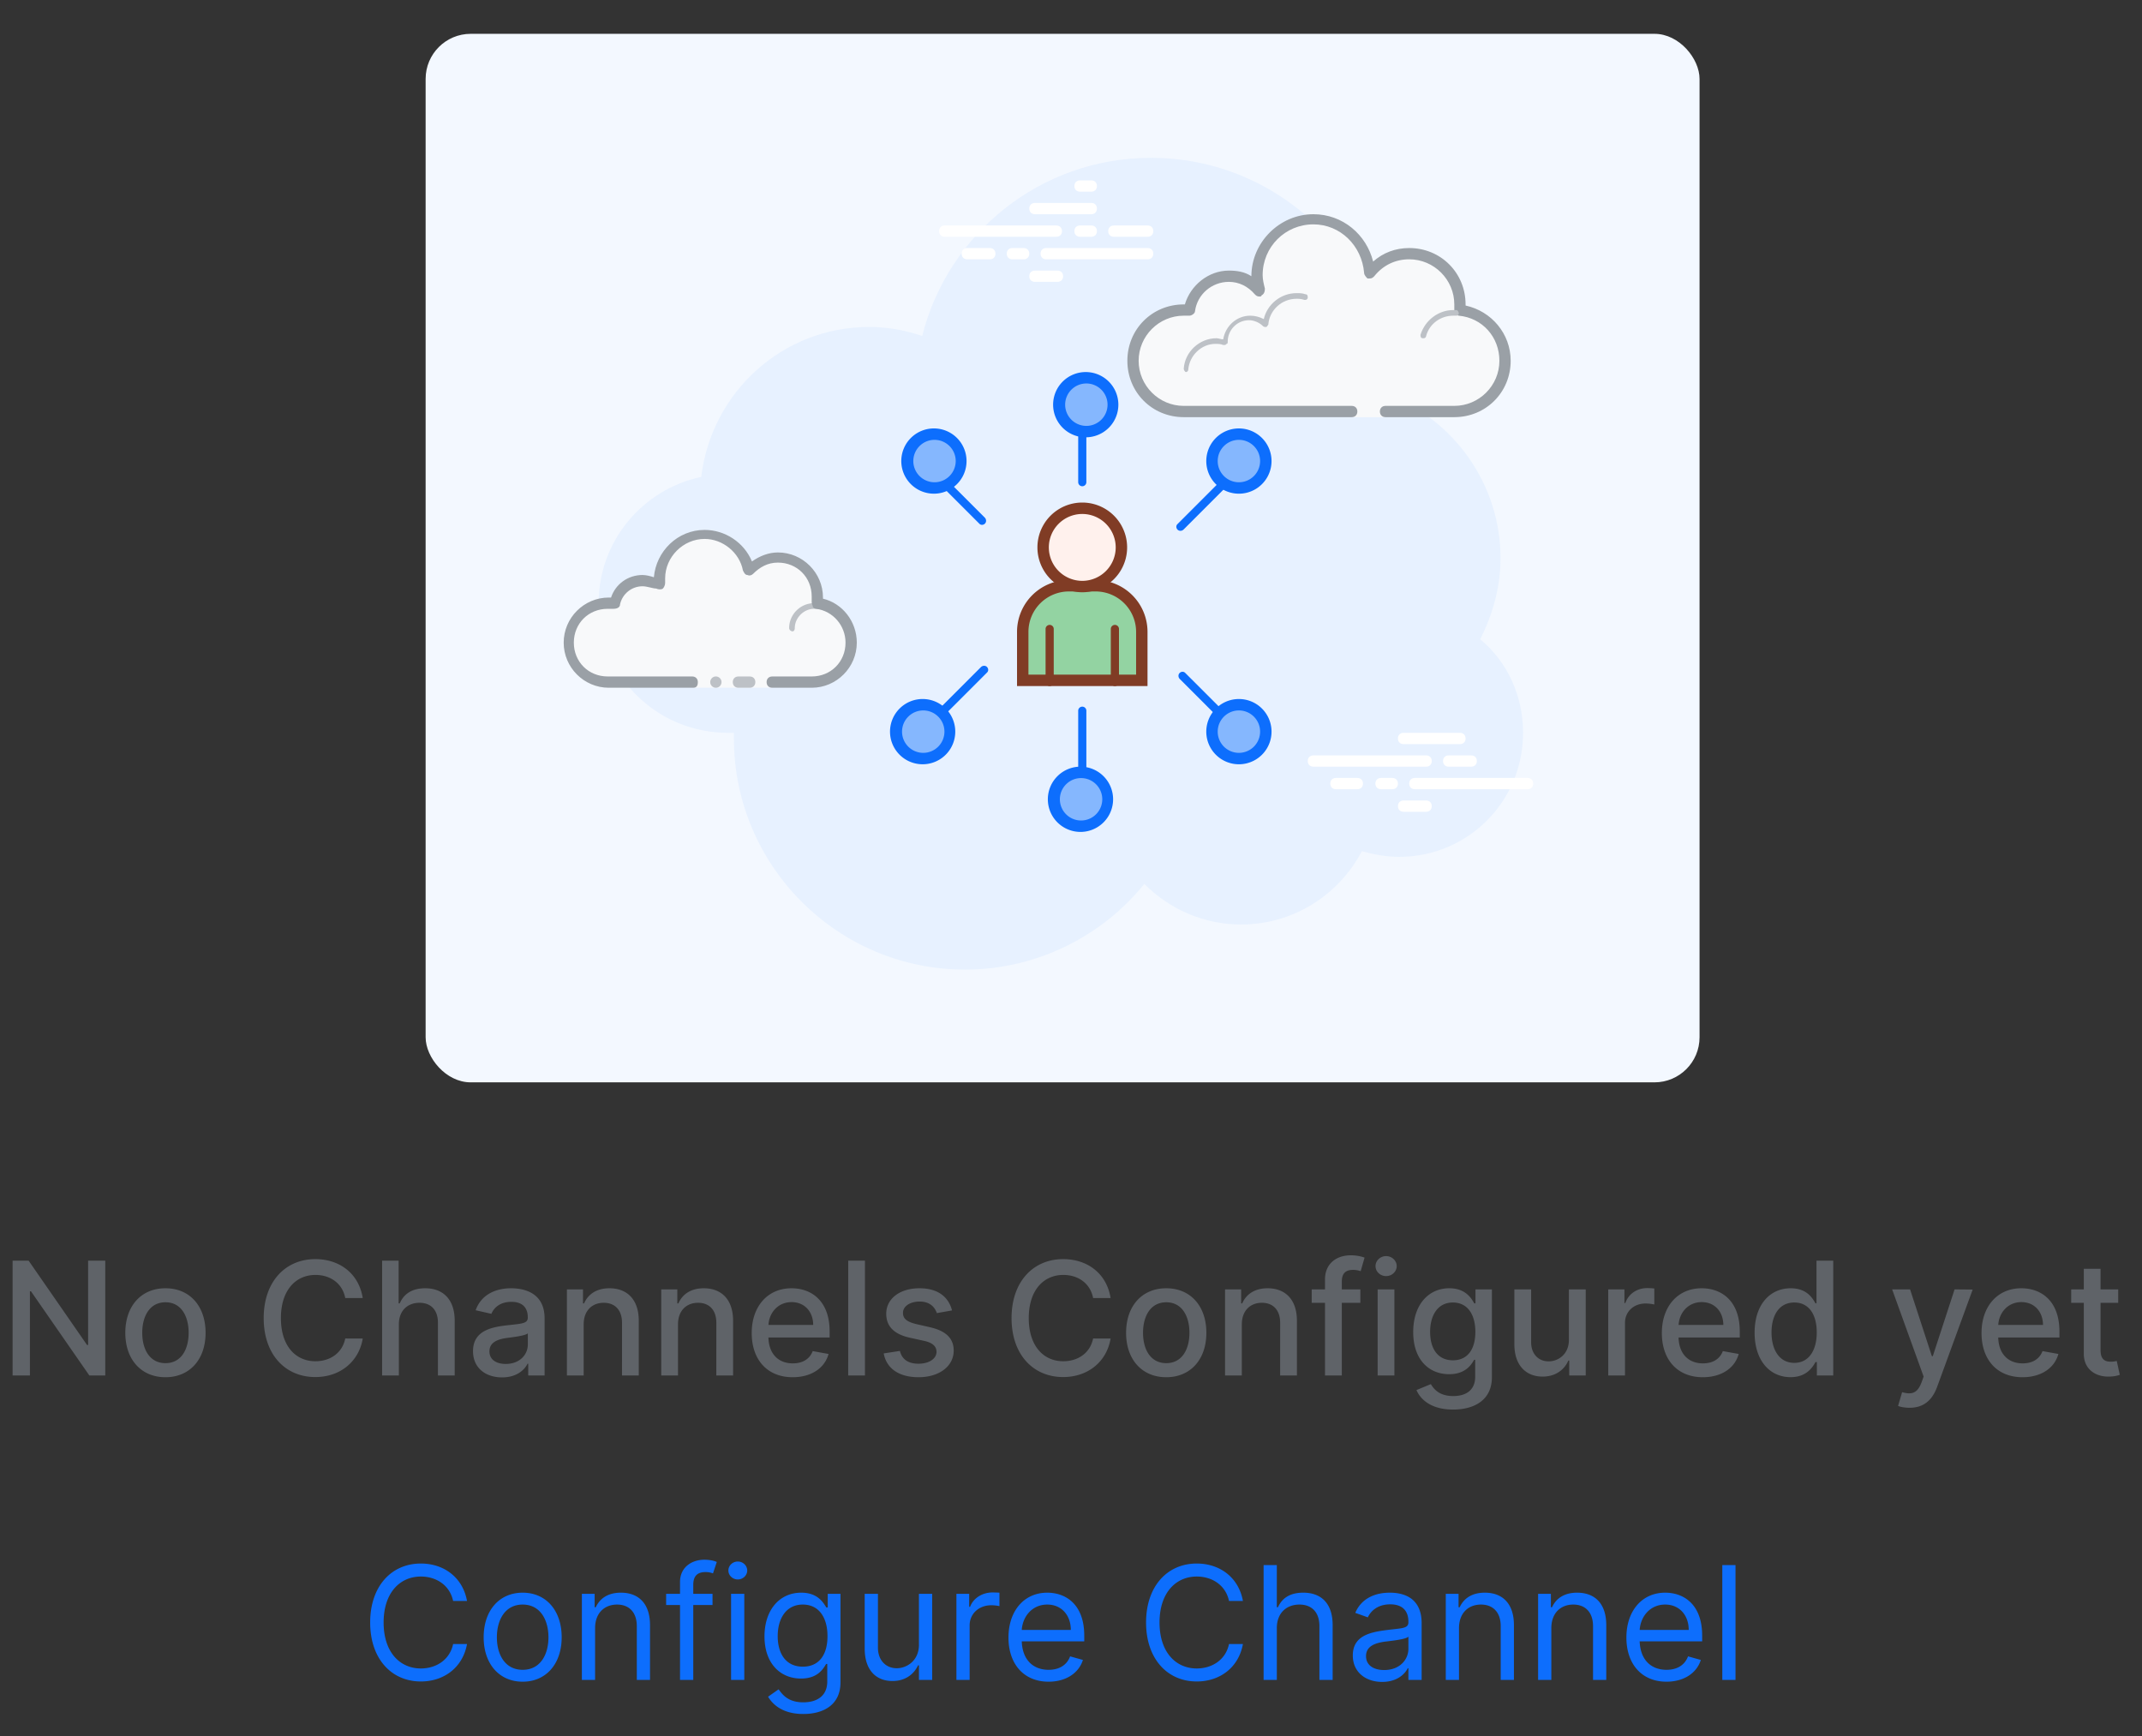 <svg width="190" height="154" fill="none" xmlns="http://www.w3.org/2000/svg"><rect width="100%" height="100%" fill="#333333" stroke="none"/><path d="M41.426 142c-.378-2.088-2.048-3.321-4.096-3.321-2.606 0-4.495 2.009-4.495 5.23 0 3.222 1.89 5.23 4.495 5.23 2.048 0 3.718-1.233 4.096-3.321h-1.233c-.298 1.412-1.511 2.168-2.863 2.168-1.85 0-3.302-1.432-3.302-4.077s1.452-4.077 3.302-4.077c1.352 0 2.565.756 2.863 2.168h1.233Zm4.936 7.159c2.068 0 3.46-1.571 3.46-3.937 0-2.387-1.392-3.958-3.46-3.958-2.069 0-3.46 1.571-3.46 3.958 0 2.366 1.392 3.937 3.46 3.937Zm0-1.054c-1.571 0-2.287-1.352-2.287-2.883 0-1.532.716-2.904 2.287-2.904 1.57 0 2.287 1.372 2.287 2.904 0 1.531-.716 2.883-2.287 2.883Zm6.424-3.699c0-1.332.825-2.088 1.95-2.088 1.088 0 1.75.711 1.75 1.909V149h1.172v-4.852c0-1.949-1.039-2.884-2.585-2.884-1.153 0-1.87.517-2.227 1.293h-.1v-1.193h-1.133V149h1.173v-4.594Zm10.417-3.042h-1.71v-.776c0-.756.318-1.153 1.093-1.153.339 0 .537.079.657.119l.338-1.014c-.18-.08-.537-.199-1.114-.199-1.094 0-2.148.656-2.148 1.969v1.054h-1.233v.994h1.233V149h1.174v-6.642h1.71v-.994ZM64.847 149h1.174v-7.636h-1.174V149Zm.597-8.909c.457 0 .835-.358.835-.796 0-.437-.378-.795-.835-.795-.457 0-.835.358-.835.795 0 .438.378.796.835.796Zm5.808 11.932c1.83 0 3.301-.835 3.301-2.804v-7.855H73.42v1.213h-.12c-.258-.398-.736-1.313-2.227-1.313-1.929 0-3.261 1.531-3.261 3.878 0 2.386 1.392 3.739 3.241 3.739 1.492 0 1.969-.875 2.227-1.293h.1v1.551c0 1.273-.895 1.85-2.128 1.85-1.387 0-1.874-.731-2.188-1.154l-.934.656c.477.801 1.417 1.532 3.122 1.532Zm-.04-4.196c-1.471 0-2.227-1.114-2.227-2.705 0-1.551.736-2.804 2.227-2.804 1.432 0 2.188 1.154 2.188 2.804 0 1.69-.776 2.705-2.188 2.705Zm10.301-1.949c0 1.432-1.093 2.088-1.968 2.088-.975 0-1.67-.716-1.67-1.83v-4.772H76.7v4.852c0 1.949 1.034 2.883 2.466 2.883 1.153 0 1.909-.616 2.267-1.392h.08V149h1.173v-7.636h-1.174v4.514ZM84.836 149h1.173v-4.832c0-1.034.815-1.79 1.929-1.79.313 0 .636.06.716.079v-1.193a11.26 11.26 0 0 0-.617-.02c-.915 0-1.71.517-1.988 1.273h-.08v-1.153h-1.133V149Zm8.178.159c1.551 0 2.684-.775 3.043-1.929l-1.134-.318c-.298.795-.99 1.193-1.91 1.193-1.376 0-2.326-.89-2.38-2.525h5.543v-.498c0-2.843-1.69-3.818-3.282-3.818-2.068 0-3.44 1.631-3.44 3.977 0 2.347 1.353 3.918 3.56 3.918Zm-2.382-4.594c.08-1.188.92-2.247 2.262-2.247 1.273 0 2.089.955 2.089 2.247h-4.35ZM110.25 142c-.377-2.088-2.048-3.321-4.096-3.321-2.605 0-4.495 2.009-4.495 5.23 0 3.222 1.89 5.23 4.495 5.23 2.048 0 3.719-1.233 4.096-3.321h-1.233c-.298 1.412-1.511 2.168-2.863 2.168-1.85 0-3.301-1.432-3.301-4.077s1.451-4.077 3.301-4.077c1.352 0 2.565.756 2.863 2.168h1.233Zm3.007 2.406c0-1.332.85-2.088 2.008-2.088 1.104 0 1.77.696 1.77 1.909V149h1.174v-4.852c0-1.964-1.044-2.884-2.605-2.884-1.204 0-1.89.502-2.248 1.293h-.099v-3.739h-1.173V149h1.173v-4.594Zm9.345 4.773c1.333 0 2.029-.716 2.267-1.213h.06V149h1.173v-5.031c0-2.426-1.849-2.705-2.824-2.705-1.153 0-2.466.398-3.062 1.79l1.114.398c.258-.557.87-1.154 1.988-1.154 1.079 0 1.611.572 1.611 1.551v.04c0 .567-.577.517-1.969.696-1.417.184-2.963.497-2.963 2.247 0 1.492 1.154 2.347 2.605 2.347Zm.179-1.054c-.934 0-1.611-.418-1.611-1.233 0-.895.816-1.173 1.731-1.293.497-.059 1.829-.198 2.028-.437v1.074c0 .954-.756 1.889-2.148 1.889Zm6.636-3.719c0-1.332.825-2.088 1.949-2.088 1.089 0 1.75.711 1.75 1.909V149h1.173v-4.852c0-1.949-1.039-2.884-2.585-2.884-1.153 0-1.869.517-2.227 1.293h-.1v-1.193h-1.133V149h1.173v-4.594Zm8.19 0c0-1.332.825-2.088 1.948-2.088 1.089 0 1.75.711 1.75 1.909V149h1.174v-4.852c0-1.949-1.039-2.884-2.586-2.884-1.153 0-1.869.517-2.227 1.293h-.099v-1.193h-1.134V149h1.174v-4.594Zm10.217 4.753c1.552 0 2.685-.775 3.043-1.929l-1.134-.318c-.298.795-.989 1.193-1.909 1.193-1.377 0-2.326-.89-2.381-2.525h5.543v-.498c0-2.843-1.69-3.818-3.281-3.818-2.068 0-3.44 1.631-3.44 3.977 0 2.347 1.352 3.918 3.559 3.918Zm-2.381-4.594c.08-1.188.92-2.247 2.262-2.247 1.273 0 2.088.955 2.088 2.247h-4.35Zm8.501-5.747h-1.173V149h1.173v-10.182Z" fill="#0D6EFD"/><path d="M9.337 111.818H7.815v7.477h-.094l-5.18-7.477H1.118V122h1.536v-7.467h.094L7.925 122h1.412v-10.182Zm5.338 10.336c2.153 0 3.56-1.576 3.56-3.937 0-2.377-1.407-3.953-3.56-3.953s-3.56 1.576-3.56 3.953c0 2.361 1.407 3.937 3.56 3.937Zm.005-1.248c-1.407 0-2.063-1.228-2.063-2.694 0-1.462.656-2.705 2.063-2.705 1.397 0 2.053 1.243 2.053 2.705 0 1.466-.656 2.694-2.053 2.694Zm17.495-5.777c-.348-2.177-2.053-3.45-4.206-3.45-2.635 0-4.579 1.974-4.579 5.23 0 3.256 1.934 5.23 4.579 5.23 2.237 0 3.873-1.402 4.206-3.415l-1.551-.005c-.264 1.302-1.357 2.018-2.645 2.018-1.745 0-3.063-1.337-3.063-3.828 0-2.471 1.313-3.828 3.068-3.828 1.297 0 2.386.731 2.64 2.048h1.55Zm3.205 2.337c0-1.218.77-1.914 1.83-1.914 1.024 0 1.636.651 1.636 1.77V122h1.486v-4.857c0-1.904-1.044-2.879-2.615-2.879-1.188 0-1.904.517-2.262 1.343h-.095v-3.789h-1.466V122h1.486v-4.534Zm9.158 4.703c1.263 0 1.974-.641 2.257-1.213h.06V122h1.452v-5.071c0-2.222-1.75-2.665-2.964-2.665-1.382 0-2.654.557-3.152 1.949l1.397.318c.22-.542.776-1.064 1.775-1.064.96 0 1.452.502 1.452 1.368v.034c0 .542-.557.532-1.929.691-1.447.169-2.928.547-2.928 2.282 0 1.502 1.128 2.327 2.58 2.327Zm.323-1.193c-.84 0-1.447-.378-1.447-1.114 0-.795.706-1.079 1.566-1.193.483-.065 1.626-.194 1.84-.408v.985c0 .905-.72 1.73-1.959 1.73Zm6.912-3.51c0-1.218.746-1.914 1.78-1.914 1.009 0 1.62.661 1.62 1.77V122h1.487v-4.857c0-1.889-1.04-2.879-2.6-2.879-1.149 0-1.9.532-2.252 1.343h-.095v-1.243h-1.427V122h1.487v-4.534Zm8.367 0c0-1.218.746-1.914 1.78-1.914 1.01 0 1.62.661 1.62 1.77V122h1.487v-4.857c0-1.889-1.039-2.879-2.6-2.879-1.148 0-1.9.532-2.252 1.343h-.095v-1.243h-1.426V122h1.486v-4.534Zm10.172 4.688c1.666 0 2.844-.82 3.182-2.063l-1.407-.254c-.269.721-.915 1.089-1.76 1.089-1.273 0-2.128-.825-2.168-2.297h5.43v-.527c0-2.759-1.651-3.838-3.381-3.838-2.128 0-3.53 1.621-3.53 3.968 0 2.371 1.382 3.922 3.634 3.922Zm-2.148-4.638c.06-1.084.845-2.024 2.053-2.024 1.154 0 1.91.855 1.915 2.024h-3.968Zm8.56-5.698h-1.486V122h1.486v-10.182Zm7.722 4.41c-.308-1.188-1.238-1.964-2.888-1.964-1.725 0-2.948.91-2.948 2.262 0 1.084.656 1.805 2.088 2.123l1.292.284c.736.164 1.08.492 1.08.969 0 .592-.632 1.054-1.607 1.054-.89 0-1.461-.383-1.64-1.134l-1.437.219c.248 1.352 1.372 2.113 3.087 2.113 1.845 0 3.122-.979 3.122-2.361 0-1.079-.686-1.745-2.088-2.069l-1.213-.278c-.84-.199-1.203-.482-1.198-.999-.005-.587.632-1.005 1.477-1.005.924 0 1.352.513 1.526 1.025l1.347-.239Zm14.065-1.099c-.348-2.177-2.053-3.45-4.206-3.45-2.635 0-4.579 1.974-4.579 5.23 0 3.256 1.934 5.23 4.579 5.23 2.237 0 3.873-1.402 4.206-3.415l-1.551-.005c-.264 1.302-1.357 2.018-2.645 2.018-1.745 0-3.063-1.337-3.063-3.828 0-2.471 1.313-3.828 3.068-3.828 1.297 0 2.386.731 2.64 2.048h1.55Zm4.935 7.025c2.153 0 3.56-1.576 3.56-3.937 0-2.377-1.407-3.953-3.56-3.953-2.152 0-3.56 1.576-3.56 3.953 0 2.361 1.408 3.937 3.56 3.937Zm.005-1.248c-1.407 0-2.063-1.228-2.063-2.694 0-1.462.656-2.705 2.063-2.705 1.397 0 2.054 1.243 2.054 2.705 0 1.466-.657 2.694-2.054 2.694Zm6.701-3.44c0-1.218.746-1.914 1.78-1.914 1.009 0 1.62.661 1.62 1.77V122h1.487v-4.857c0-1.889-1.039-2.879-2.6-2.879-1.149 0-1.899.532-2.252 1.343h-.095v-1.243h-1.427V122h1.487v-4.534Zm10.515-3.102h-1.646v-.686c0-.677.279-1.044 1.004-1.044.309 0 .527.069.667.114l.348-1.203a3.559 3.559 0 0 0-1.243-.204c-1.208 0-2.267.706-2.267 2.138v.885h-1.179v1.193h1.179V122h1.491v-6.443h1.646v-1.193ZM122.2 122h1.487v-7.636H122.2V122Zm.751-8.815c.512 0 .94-.397.94-.885 0-.487-.428-.889-.94-.889-.517 0-.939.402-.939.889 0 .488.422.885.939.885Zm5.937 11.838c1.944 0 3.446-.89 3.446-2.854v-7.805h-1.457v1.238h-.109c-.264-.473-.791-1.338-2.213-1.338-1.844 0-3.201 1.457-3.201 3.888 0 2.436 1.387 3.734 3.191 3.734 1.402 0 1.944-.791 2.213-1.278h.094v1.501c0 1.199-.82 1.716-1.949 1.716-1.238 0-1.72-.622-1.983-1.059l-1.278.527c.403.934 1.422 1.73 3.246 1.73Zm-.014-4.37c-1.328 0-2.019-1.019-2.019-2.521 0-1.467.676-2.605 2.019-2.605 1.297 0 1.993 1.059 1.993 2.605 0 1.576-.711 2.521-1.993 2.521Zm10.291-1.82c.005 1.298-.96 1.914-1.795 1.914-.92 0-1.556-.666-1.556-1.705v-4.678h-1.487v4.857c0 1.894 1.039 2.878 2.506 2.878 1.149 0 1.929-.606 2.282-1.421h.08V122h1.461v-7.636h-1.491v4.469Zm3.489 3.167h1.486v-4.663c0-1 .771-1.721 1.825-1.721.308 0 .656.055.775.09v-1.422a5.992 5.992 0 0 0-.631-.035c-.895 0-1.661.507-1.939 1.328h-.08v-1.213h-1.436V122Zm8.39.154c1.666 0 2.844-.82 3.182-2.063l-1.407-.254c-.268.721-.915 1.089-1.76 1.089-1.272 0-2.128-.825-2.167-2.297h5.429v-.527c0-2.759-1.651-3.838-3.381-3.838-2.128 0-3.53 1.621-3.53 3.968 0 2.371 1.382 3.922 3.634 3.922Zm-2.147-4.638c.059-1.084.845-2.024 2.053-2.024 1.153 0 1.909.855 1.914 2.024h-3.967Zm9.932 4.633c1.392 0 1.939-.85 2.207-1.337h.124V122h1.452v-10.182h-1.486v3.784h-.09c-.268-.473-.776-1.338-2.197-1.338-1.845 0-3.202 1.457-3.202 3.933 0 2.471 1.337 3.952 3.192 3.952Zm.328-1.268c-1.328 0-2.019-1.168-2.019-2.699 0-1.517.676-2.655 2.019-2.655 1.297 0 1.993 1.059 1.993 2.655 0 1.606-.711 2.699-1.993 2.699Zm10.221 3.983c1.228 0 2.004-.642 2.446-1.845l3.157-8.64-1.605-.015-1.934 5.926h-.08l-1.934-5.926h-1.591l2.794 7.735-.184.508c-.378 1.014-.91 1.098-1.725.875l-.358 1.218c.179.079.567.164 1.014.164Zm10.022-2.71c1.665 0 2.844-.82 3.182-2.063l-1.407-.254c-.269.721-.915 1.089-1.76 1.089-1.273 0-2.128-.825-2.168-2.297h5.429v-.527c0-2.759-1.65-3.838-3.381-3.838-2.127 0-3.529 1.621-3.529 3.968 0 2.371 1.382 3.922 3.634 3.922Zm-2.148-4.638c.06-1.084.845-2.024 2.053-2.024 1.154 0 1.909.855 1.914 2.024h-3.967Zm10.638-3.152h-1.566v-1.83h-1.486v1.83h-1.119v1.193h1.119v4.509c-.005 1.387 1.054 2.058 2.227 2.033.472-.005.79-.094.964-.159l-.268-1.228c-.1.02-.284.065-.522.065-.482 0-.915-.159-.915-1.019v-4.201h1.566v-1.193Z" fill="#5F6368"/><rect x="37.754" y="3" width="113" height="93" rx="4" fill="#F3F8FF"/><path d="M131.3 56.7c1.1-2.2 1.8-4.6 1.8-7.2 0-6.6-4.2-12.3-10-14.5 0-11.6-9.4-21-21-21-9.8 0-18 6.7-20.3 15.8-1.5-.5-3-.8-4.7-.8-7.7 0-14 5.8-14.9 13.3-5.2 1.1-9.1 5.7-9.1 11.2 0 6.4 5.1 11.5 11.5 11.5h.5v.5c0 11.3 9.2 20.5 20.5 20.5 6.4 0 12.2-3 15.9-7.6 2.2 2.2 5.2 3.6 8.6 3.6 4.7 0 8.7-2.7 10.7-6.5 1.1.3 2.2.5 3.3.5 6.1 0 11-4.9 11-11 0-3.3-1.4-6.3-3.8-8.3Z" fill="#E7F1FF"/><path d="M122.9 36.5h6.1c2.5 0 4.5-2 4.5-4.5 0-2.3-1.8-4.2-4.1-4.5 0-.2.1-.4.1-.5 0-2.5-2-4.5-4.5-4.5-1.4 0-2.7.7-3.5 1.7-.1-2.6-2.3-4.7-5-4.7-2.8 0-5 2.2-5 5 0 .4.1.9.2 1.3-.7-.8-1.6-1.3-2.7-1.3-1.8 0-3.2 1.3-3.5 3.1-.2 0-.4-.1-.5-.1-2.5 0-4.5 2-4.5 4.5s2 4.5 4.5 4.5h14.9v.5h3v-.5Z" fill="#F8F9FA"/><path d="M116.5 19c-3 0-5.5 2.5-5.5 5.5-.6-.4-1.3-.5-2-.5-1.8 0-3.4 1.3-3.9 3h-.1c-2.8 0-5 2.2-5 5s2.2 5 5 5h14.9c.3 0 .5-.2.5-.5s-.2-.5-.5-.5H105c-2.2 0-4-1.8-4-4s1.8-4 4-4h.5c.2 0 .5-.2.5-.4.2-1.5 1.5-2.6 3-2.6.9 0 1.7.4 2.3 1.1.1.1.2.2.4.2.1 0 .2 0 .2-.1.2-.1.3-.3.3-.6-.1-.4-.2-.8-.2-1.2 0-2.5 2-4.5 4.5-4.5 2.4 0 4.3 1.9 4.5 4.3 0 .2.2.4.3.5h.2c.2 0 .3-.1.4-.2.8-1 1.9-1.5 3.1-1.5 2.2 0 4 1.8 4 4v.4c0 .1 0 .3.1.4.1.1.2.2.3.2 2.1.2 3.6 1.9 3.6 4 0 2.2-1.8 4-4 4h-6.1c-.3 0-.5.2-.5.5s.2.5.5.5h6.1c2.8 0 5-2.2 5-5 0-2.4-1.7-4.4-4-4.9V27c0-2.8-2.2-5-5-5-1.2 0-2.3.4-3.2 1.2-.6-2.4-2.7-4.2-5.3-4.2Z" fill="#9AA0A6"/><path d="M115 26c-1.4 0-2.6 1-2.9 2.3-.4-.2-.8-.3-1.2-.3-1.2 0-2.2.9-2.4 2.1-.2 0-.4-.1-.6-.1-1.5 0-2.8 1.2-2.9 2.7 0 .1.1.3.2.3s.2-.1.2-.2c.1-1.3 1.2-2.3 2.4-2.3.2 0 .5 0 .7.1h.1c.1 0 .1 0 .2-.1.1 0 .1-.1.1-.2 0-1 .8-1.9 1.9-1.9.4 0 .9.2 1.2.5 0 0 .1.1.2.1h.1c.1 0 .1-.1.2-.2.1-1.3 1.2-2.3 2.5-2.3.2 0 .4 0 .7.1h.1c.1 0 .2-.1.2-.2s0-.3-.2-.3c-.3-.1-.5-.1-.8-.1Zm13.9 1.5c-1.3 0-2.5.9-2.9 2.2 0 .1 0 .3.2.3h.1c.1 0 .2-.1.2-.2.3-1.1 1.3-1.8 2.4-1.8h.3c.1 0 .2-.1.2-.2s-.1-.3-.2-.3h-.3Z" fill="#BDC1C6"/><path d="M93.7 21h-9.9c-.3 0-.5-.2-.5-.5s.2-.5.5-.5h9.9c.3 0 .5.2.5.5s-.2.5-.5.5Zm3.1 0h-1c-.3 0-.5-.2-.5-.5s.2-.5.5-.5h1c.3 0 .5.2.5.5s-.2.5-.5.5Zm5 2h-9c-.3 0-.5-.2-.5-.5s.2-.5.5-.5h9c.3 0 .5.2.5.5s-.2.5-.5.5Zm-11 0h-1c-.3 0-.5-.2-.5-.5s.2-.5.5-.5h1c.3 0 .5.2.5.5s-.2.5-.5.5Zm-3 0h-2c-.3 0-.5-.2-.5-.5s.2-.5.5-.5h2c.3 0 .5.2.5.5s-.2.5-.5.5Zm6 2h-2c-.3 0-.5-.2-.5-.5s.2-.5.5-.5h2c.3 0 .5.2.5.5s-.2.5-.5.5Zm3-9h-1c-.3 0-.5.2-.5.5s.2.5.5.5h1c.3 0 .5-.2.5-.5s-.2-.5-.5-.5Zm0 2h-5c-.3 0-.5.2-.5.5s.2.5.5.5h5c.3 0 .5-.2.5-.5s-.2-.5-.5-.5Zm5 2h-3c-.3 0-.5.2-.5.5s.2.5.5.5h3c.3 0 .5-.2.5-.5s-.2-.5-.5-.5Zm24.7 48h-10c-.3 0-.5-.2-.5-.5s.2-.5.5-.5h10c.3 0 .5.2.5.5s-.2.5-.5.5Zm4 0h-2c-.3 0-.5-.2-.5-.5s.2-.5.5-.5h2c.3 0 .5.2.5.5s-.2.5-.5.5Zm5 2h-10c-.3 0-.5-.2-.5-.5s.2-.5.5-.5h10c.3 0 .5.2.5.5s-.2.5-.5.5Zm-12 0h-1c-.3 0-.5-.2-.5-.5s.2-.5.5-.5h1c.3 0 .5.2.5.5s-.2.5-.5.5Zm-3.1 0h-1.9c-.3 0-.5-.2-.5-.5s.2-.5.5-.5h1.9c.3 0 .5.2.5.5s-.2.5-.5.5Zm9.1-4h-5c-.3 0-.5-.2-.5-.5s.2-.5.5-.5h5c.3 0 .5.2.5.5s-.2.5-.5.5Zm-3 6h-2c-.3 0-.5-.2-.5-.5s.2-.5.5-.5h2c.3 0 .5.2.5.5s-.2.5-.5.5Z" fill="#fff"/><path d="M68.5 60.5H72c1.9 0 3.5-1.6 3.5-3.5 0-1.8-1.3-3.2-3.1-3.5 0-.2.1-.4.1-.5 0-1.9-1.6-3.5-3.5-3.5-1 0-2 .5-2.6 1.2-.4-1.8-2-3.2-3.9-3.2-2.2 0-4 1.8-4 4 0 .2 0 .4.1.6-.4-.3-1-.6-1.6-.6-1.2 0-2.2.9-2.5 2.1-.2 0-.4-.1-.5-.1-1.9 0-3.5 1.6-3.5 3.5s1.6 3.5 3.5 3.5h7.5v.5h7v-.5Z" fill="#F8F9FA"/><path d="M70.3 56c-.1 0-.3-.1-.3-.3 0-1.2 1-2.2 2.2-2.2 0 0 .7 0 1.2.1.1 0 .2.2.2.3 0 .1-.2.2-.3.2-.4-.1-1.1-.1-1.1-.1-.9 0-1.7.8-1.7 1.7 0 .2-.1.3-.2.3Zm-6.8 4a.5.5 0 1 0 0 1 .5.5 0 0 0 0-1Z" fill="#BDC1C6"/><path d="M72 61h-3.5c-.3 0-.5-.2-.5-.5s.2-.5.5-.5H72c1.7 0 3-1.3 3-3 0-1.5-1.1-2.8-2.6-3-.1 0-.3-.1-.3-.2s-.1-.2-.1-.4v-.5c0-1.7-1.3-3-3-3-.9 0-1.6.4-2.2 1-.1.1-.3.2-.5.1-.2 0-.3-.2-.4-.4-.3-1.6-1.8-2.8-3.4-2.8-1.9 0-3.5 1.6-3.5 3.5v.4c0 .2-.1.4-.2.5-.1.1-.4.1-.6 0-.3 0-.8-.2-1.2-.2-1 0-1.8.7-2 1.6 0 .3-.3.4-.6.4h-.5c-1.7 0-3 1.3-3 3s1.3 3 3 3h7.5c.3 0 .5.2.5.5s-.1.5-.4.5H54c-2.2 0-4-1.8-4-4s1.8-4 4-4h.2c.4-1.2 1.5-2 2.8-2 .3 0 .7.1 1 .2.2-2.3 2.1-4.2 4.5-4.2 1.8 0 3.5 1.1 4.2 2.8.7-.5 1.5-.8 2.3-.8 2.2 0 4 1.8 4 4v.1c1.7.4 3 2 3 3.9 0 2.2-1.8 4-4 4Z" fill="#9AA0A6"/><path d="M66.5 60h-1c-.3 0-.5.2-.5.5s.2.5.5.5h1c.3 0 .5-.2.5-.5s-.2-.5-.5-.5Z" fill="#BDC1C6"/><path d="M90.72 60.345v-4.3a4.094 4.094 0 0 1 4.09-4.09h2.38a4.094 4.094 0 0 1 4.09 4.09v4.3H90.72Z" fill="#93D3A2"/><path d="M97.19 52.46a3.588 3.588 0 0 1 3.585 3.584v3.795h-9.55v-3.795a3.588 3.588 0 0 1 3.584-3.584h2.382Zm0-1.013h-2.38a4.597 4.597 0 0 0-4.597 4.597v4.808h11.574v-4.808a4.596 4.596 0 0 0-4.596-4.597Z" fill="#803C25"/><path d="M93.107 60.851a.362.362 0 0 1-.362-.361v-4.703a.362.362 0 0 1 .724 0v4.703c0 .2-.162.361-.362.361Zm5.787 0a.362.362 0 0 1-.362-.361v-4.703a.362.362 0 0 1 .724 0v4.703c0 .2-.162.361-.362.361Z" fill="#803C25"/><path d="M96 45.081a3.472 3.472 0 1 0 0 6.945 3.472 3.472 0 0 0 0-6.945Z" fill="#FFF1ED"/><path d="M96 45.587a2.97 2.97 0 0 1 2.966 2.966A2.97 2.97 0 0 1 96 51.519a2.969 2.969 0 0 1-2.966-2.966A2.969 2.969 0 0 1 96 45.587Zm0-1.013a3.978 3.978 0 1 0 0 7.957 3.978 3.978 0 0 0 0-7.957Z" fill="#803C25"/><path d="M96 68.446a.362.362 0 0 1-.361-.361V63.02a.362.362 0 0 1 .723 0v5.064c0 .2-.162.361-.362.361Zm-12.275-5.117a.362.362 0 0 1-.256-.617l3.543-3.544c.141-.142.388-.157.53-.017.14.141.157.353.016.495l-3.578 3.578a.36.36 0 0 1-.255.105Zm24.18.001a.363.363 0 0 1-.256-.106l-3.002-3.003c-.141-.14-.157-.382-.016-.524.139-.14.351-.159.495-.019l3.035 3.034a.362.362 0 0 1-.256.617ZM96 43.128a.362.362 0 0 1-.361-.361v-5.031c0-.2.162-.378.361-.378.2 0 .362.145.362.346v5.063a.362.362 0 0 1-.362.361Z" fill="#0D6EFD"/><path d="M96.362 33.507a2.387 2.387 0 1 0 0 4.774 2.387 2.387 0 0 0 0-4.774Z" fill="#85B7FE"/><path d="M96.361 34.013c1.038 0 1.881.844 1.881 1.88a1.883 1.883 0 0 1-1.88 1.882 1.883 1.883 0 0 1-1.881-1.881c0-1.037.843-1.881 1.88-1.881Zm0-1.013a2.894 2.894 0 1 0 0 5.787 2.894 2.894 0 0 0 0-5.787Z" fill="#0D6EFD"/><path d="M109.894 38.507a2.386 2.386 0 1 0 0 4.772 2.386 2.386 0 0 0 0-4.772Z" fill="#85B7FE"/><path d="M109.894 39.013c1.037 0 1.88.844 1.88 1.88a1.883 1.883 0 0 1-1.88 1.882 1.883 1.883 0 0 1-1.881-1.881c0-1.037.843-1.881 1.881-1.881Zm0-1.013a2.894 2.894 0 1 0 0 5.788 2.894 2.894 0 0 0 0-5.788Z" fill="#0D6EFD"/><path d="M109.894 62.507a2.386 2.386 0 1 0 0 4.772 2.386 2.386 0 0 0 0-4.772Z" fill="#85B7FE"/><path d="M109.894 63.013c1.037 0 1.88.844 1.88 1.88a1.883 1.883 0 0 1-1.88 1.882 1.883 1.883 0 0 1-1.881-1.881c0-1.037.843-1.881 1.881-1.881Zm0-1.013a2.894 2.894 0 1 0 0 5.788 2.894 2.894 0 0 0 0-5.788Z" fill="#0D6EFD"/><path d="M95.894 68.507a2.387 2.387 0 1 0 0 4.774 2.387 2.387 0 0 0 0-4.774Z" fill="#85B7FE"/><path d="M95.894 69.013c1.037 0 1.88.844 1.88 1.88a1.883 1.883 0 0 1-1.88 1.882 1.883 1.883 0 0 1-1.881-1.881c0-1.037.843-1.881 1.88-1.881Zm0-1.013a2.894 2.894 0 1 0 0 5.787 2.894 2.894 0 0 0 0-5.787Z" fill="#0D6EFD"/><path d="M81.894 62.507a2.387 2.387 0 1 0 0 4.774 2.387 2.387 0 0 0 0-4.774Z" fill="#85B7FE"/><path d="M81.894 63.013c1.037 0 1.88.844 1.88 1.88a1.883 1.883 0 0 1-1.88 1.882 1.883 1.883 0 0 1-1.881-1.881c0-1.037.843-1.881 1.88-1.881Zm0-1.013a2.894 2.894 0 1 0 0 5.787 2.894 2.894 0 0 0 0-5.787Z" fill="#0D6EFD"/><path d="M82.894 38.507a2.387 2.387 0 1 0 0 4.774 2.387 2.387 0 0 0 0-4.774Z" fill="#85B7FE"/><path d="M82.894 39.013c1.037 0 1.88.844 1.88 1.88a1.883 1.883 0 0 1-1.88 1.882 1.883 1.883 0 0 1-1.881-1.881c0-1.037.843-1.881 1.88-1.881Zm0-1.013a2.894 2.894 0 1 0 0 5.787 2.894 2.894 0 0 0 0-5.787Zm21.811 9.08a.351.351 0 0 1-.248-.097c-.14-.14-.158-.353-.016-.495l3.578-3.578a.361.361 0 1 1 .511.512l-3.543 3.543a.403.403 0 0 1-.282.116Z" fill="#0D6EFD"/><path d="M87.106 46.552a.328.328 0 0 1-.231-.096l-3.035-3.034a.362.362 0 0 1 .512-.511l3.002 3.002c.14.14.156.382.016.524a.368.368 0 0 1-.264.115Z" fill="#0D6EFD"/></svg>